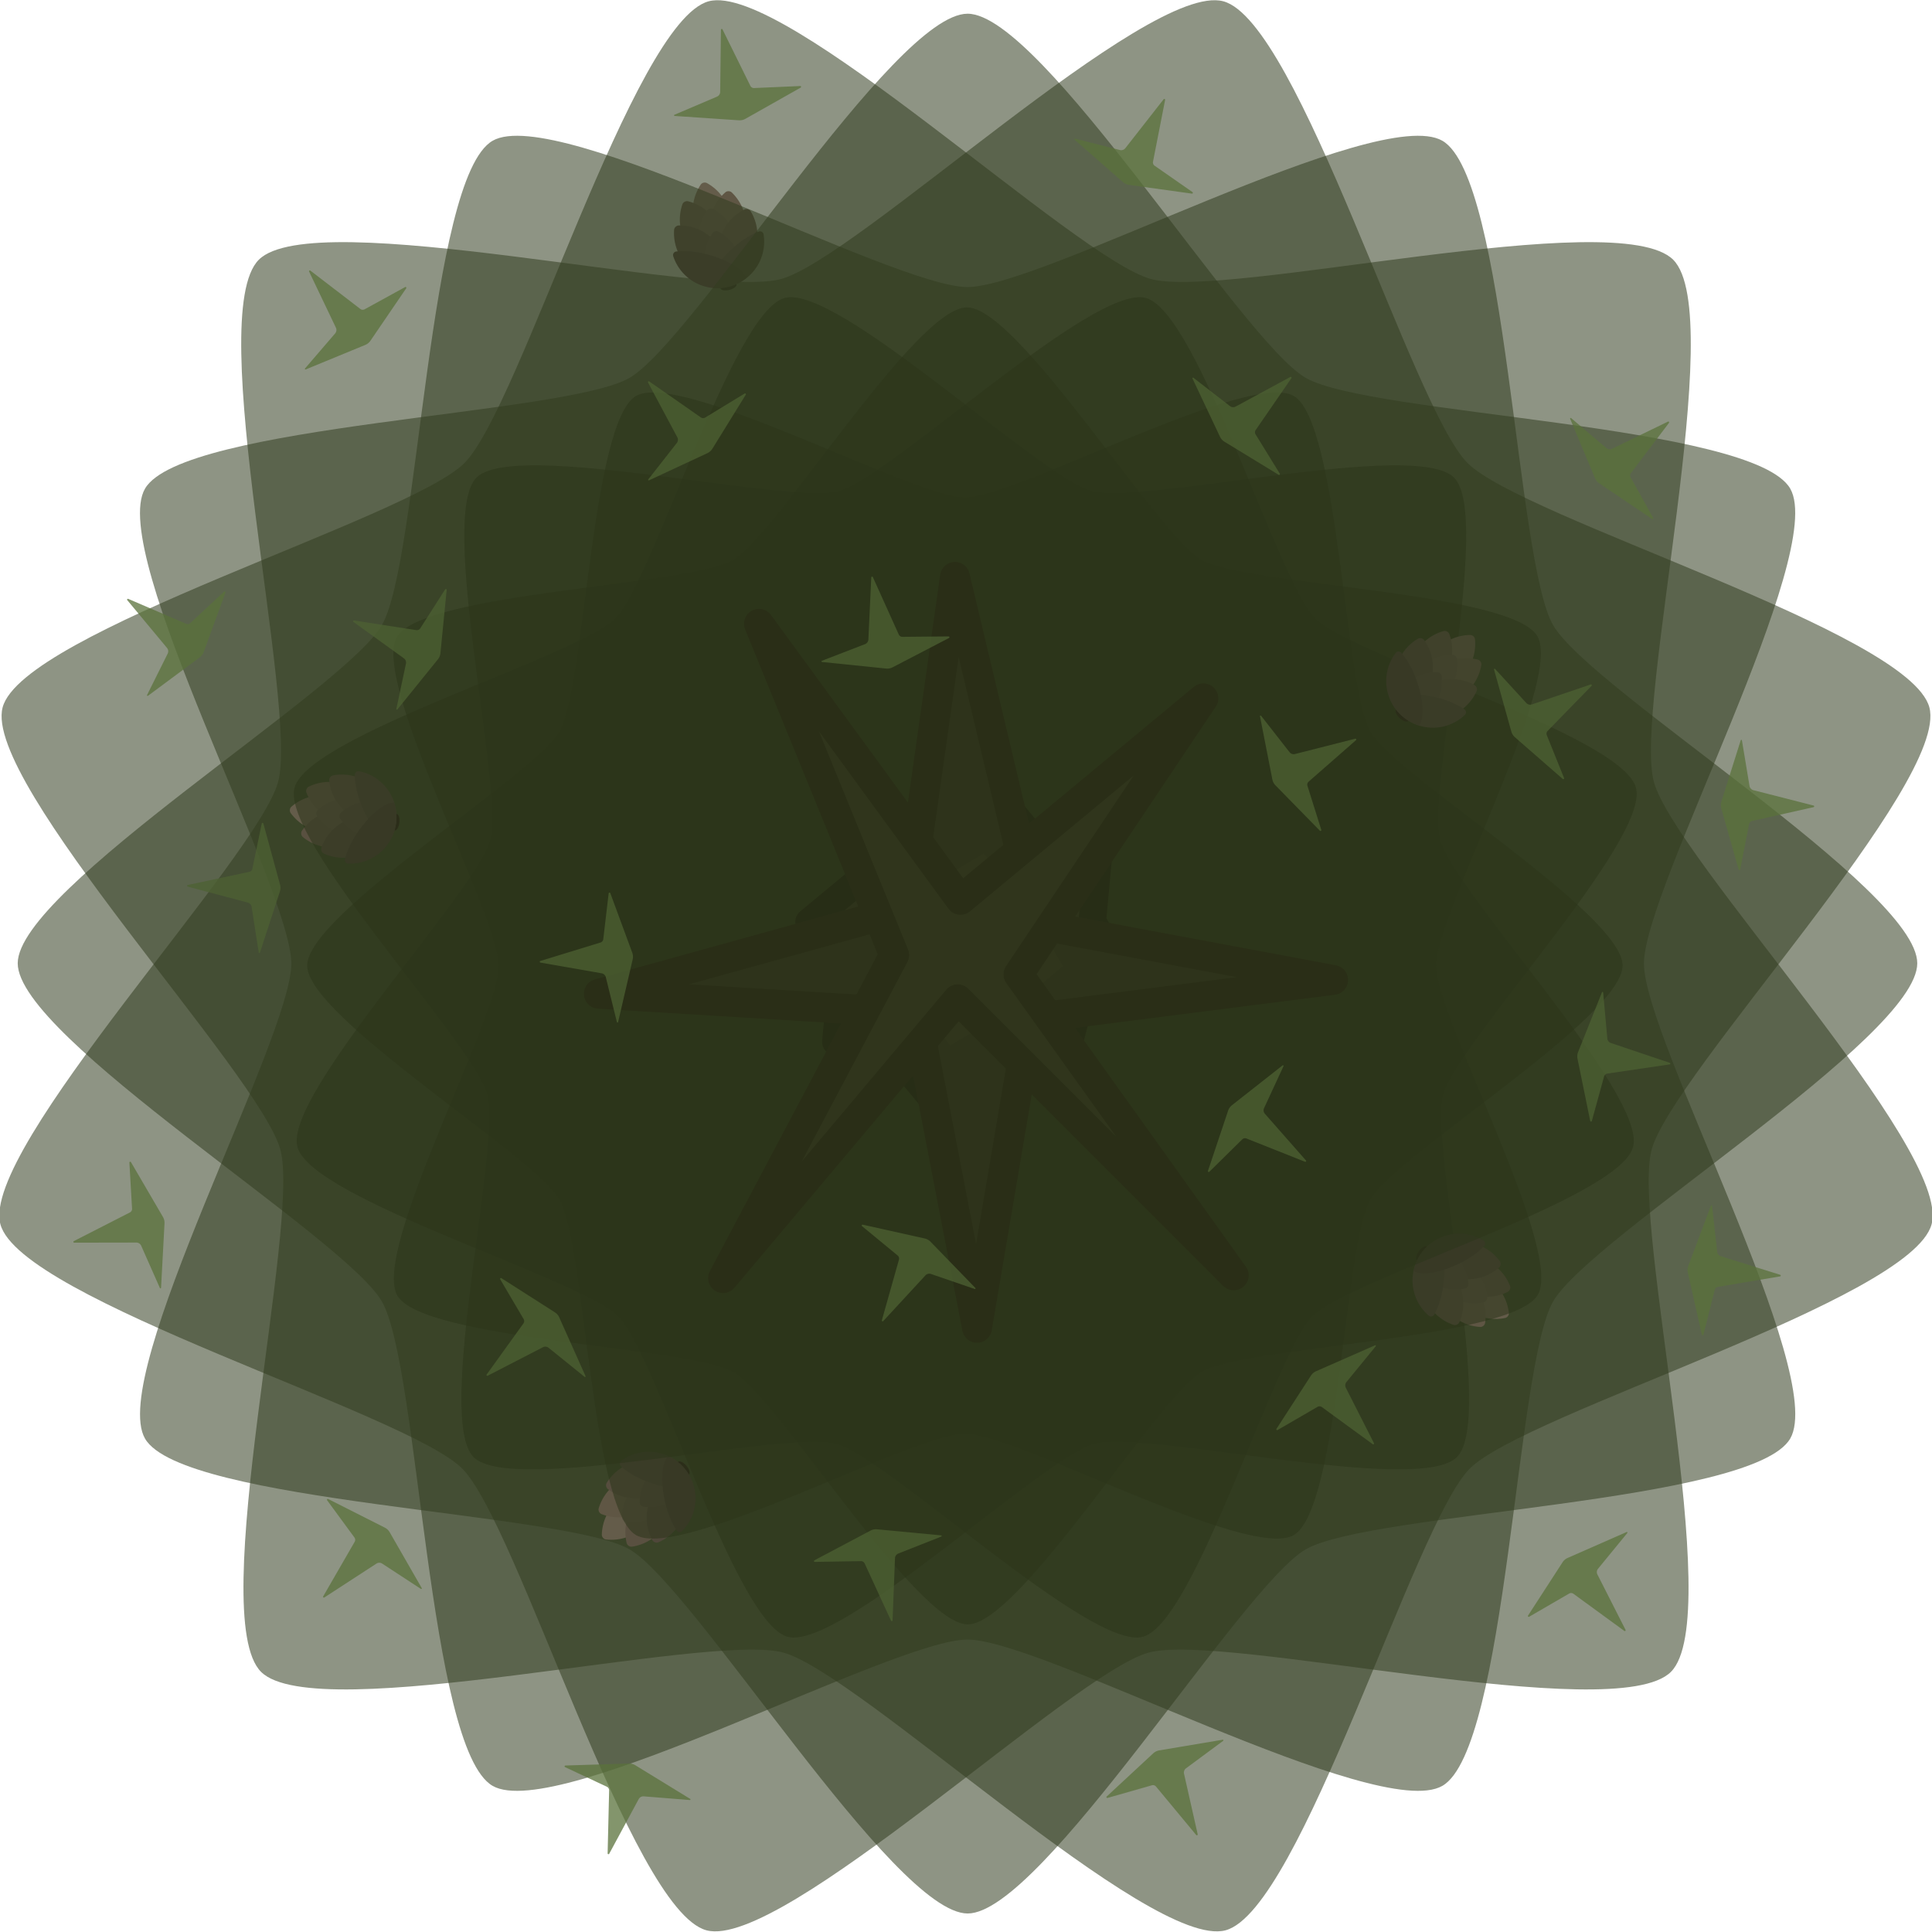 <?xml version="1.0" encoding="UTF-8" standalone="no"?>
<svg
   width="517.326"
   height="517.326"
   version="1.1"
   viewBox="0 0 136.876 136.876"
   id="svg56"
   sodipodi:docname="pine_tree.svg"
   inkscape:version="1.3 (0e150ed, 2023-07-21)"
   xmlns:inkscape="http://www.inkscape.org/namespaces/inkscape"
   xmlns:sodipodi="http://sodipodi.sourceforge.net/DTD/sodipodi-0.dtd"
   xmlns="http://www.w3.org/2000/svg"
   xmlns:svg="http://www.w3.org/2000/svg">
  <sodipodi:namedview
     id="namedview1"
     pagecolor="#ffffff"
     bordercolor="#000000"
     borderopacity="0.25"
     inkscape:showpageshadow="2"
     inkscape:pageopacity="0.0"
     inkscape:pagecheckerboard="0"
     inkscape:deskcolor="#d1d1d1"
     inkscape:zoom="0.9700586"
     inkscape:cx="238.64538"
     inkscape:cy="244.31514"
     inkscape:window-width="1440"
     inkscape:window-height="847"
     inkscape:window-x="0"
     inkscape:window-y="25"
     inkscape:window-maximized="0"
     inkscape:current-layer="svg56" />
  <defs
     id="defs60">
    <inkscape:path-effect
       effect="bspline"
       id="path-effect4"
       is_visible="true"
       lpeversion="1.3"
       weight="33.333"
       steps="2"
       helper_size="0"
       apply_no_weight="true"
       apply_with_weight="true"
       only_selected="false"
       uniform="false" />
    <inkscape:path-effect
       effect="bspline"
       id="path-effect3"
       is_visible="true"
       lpeversion="1.3"
       weight="33.333"
       steps="2"
       helper_size="0"
       apply_no_weight="true"
       apply_with_weight="true"
       only_selected="false"
       uniform="false" />
  </defs>
  <path
     sodipodi:type="star"
     style="fill:#323d1f;fill-opacity:0.548;stroke:none;stroke-width:2.226;stroke-linecap:square;stroke-linejoin:round;stroke-dasharray:none;stroke-opacity:1"
     id="path25-9-1"
     inkscape:flatsided="false"
     sodipodi:sides="6"
     sodipodi:cx="171.3177"
     sodipodi:cy="70.445312"
     sodipodi:r1="74.434631"
     sodipodi:r2="52.997456"
     sodipodi:arg1="1.0471976"
     sodipodi:arg2="1.5707964"
     inkscape:rounded="0.15"
     inkscape:randomized="0"
     d="m 208.535,134.908 c -5.059,2.921 -31.376,-11.465 -37.217,-11.465 -5.841,0 -32.158,14.386 -37.217,11.465 -5.059,-2.921 -5.759,-32.905 -8.68,-37.964 -2.921,-5.059 -28.537,-20.657 -28.537,-26.499 0,-5.841 25.617,-21.44 28.537,-26.499 2.921,-5.059 3.621,-35.043 8.68,-37.964 5.059,-2.921 31.376,11.465 37.217,11.465 5.841,0 32.158,-14.386 37.217,-11.465 5.059,2.921 5.759,32.905 8.68,37.964 2.921,5.059 28.537,20.657 28.537,26.499 0,5.841 -25.617,21.44 -28.537,26.499 -2.921,5.059 -3.621,35.043 -8.68,37.964 z"
     transform="matrix(0.918,-0.246,0.246,0.918,-106.241,45.899)" />
  <path
     sodipodi:type="star"
     style="fill:#323d1f;fill-opacity:0.548;stroke:none;stroke-width:2.226;stroke-linecap:square;stroke-linejoin:round;stroke-dasharray:none;stroke-opacity:1"
     id="path25-9-0-0"
     inkscape:flatsided="false"
     sodipodi:sides="6"
     sodipodi:cx="171.3177"
     sodipodi:cy="70.445312"
     sodipodi:r1="74.434631"
     sodipodi:r2="52.997456"
     sodipodi:arg1="1.0471976"
     sodipodi:arg2="1.5707964"
     inkscape:rounded="0.15"
     inkscape:randomized="0"
     d="m 208.535,134.908 c -5.059,2.921 -31.376,-11.465 -37.217,-11.465 -5.841,0 -32.158,14.386 -37.217,11.465 -5.059,-2.921 -5.759,-32.905 -8.68,-37.964 -2.921,-5.059 -28.537,-20.657 -28.537,-26.499 0,-5.841 25.617,-21.44 28.537,-26.499 2.921,-5.059 3.621,-35.043 8.68,-37.964 5.059,-2.921 31.376,11.465 37.217,11.465 5.841,0 32.158,-14.386 37.217,-11.465 5.059,2.921 5.759,32.905 8.68,37.964 2.921,5.059 28.537,20.657 28.537,26.499 0,5.841 -25.617,21.44 -28.537,26.499 -2.921,5.059 -3.621,35.043 -8.68,37.964 z"
     transform="matrix(-0.918,-0.246,-0.246,0.918,243.117,45.899)" />
  <g
     stroke-width="0.635"
     id="g48-3-7-0-6"
     transform="matrix(-0.605,0.927,-0.927,-0.605,455.708,-219.321)"
     inkscape:transform-center-x="-5.5477152"
     inkscape:transform-center-y="4.0540996">
    <ellipse
       transform="rotate(-136.69)"
       cx="-405.63"
       cy="124.83"
       rx="0.53"
       ry="0.236"
       fill="#2c251a"
       fill-opacity="0.996"
       id="ellipse28-0-7-9-0" />
    <path
       d="m 376.3,192.45 c 0.843,0.011 1.658,-0.331 2.242,-0.95 0.645,-0.685 0.936,-1.631 0.785,-2.56 -0.936,-0.095 -1.863,0.25 -2.509,0.935 -0.584,0.62 -0.877,1.453 -0.816,2.295 0.011,0.147 0.15,0.278 0.297,0.28 z"
       fill="#645c4a"
       id="path30-9-9-30-3" />
    <path
       d="m 377.64,192.55 c -0.277,-0.797 -0.209,-1.678 0.195,-2.428 0.446,-0.828 1.252,-1.402 2.181,-1.553 0.386,0.858 0.35,1.847 -0.096,2.676 -0.404,0.75 -1.102,1.291 -1.92,1.498 -0.143,0.036 -0.311,-0.055 -0.36,-0.194 z"
       fill="#595040"
       id="path32-0-5-03-3" />
    <path
       d="m 375.85,190.86 c 0.812,0.229 1.687,0.11 2.412,-0.338 0.801,-0.494 1.326,-1.333 1.421,-2.269 -0.88,-0.334 -1.865,-0.24 -2.665,0.254 -0.725,0.447 -1.224,1.177 -1.382,2.005 -0.028,0.145 0.073,0.308 0.215,0.348 z"
       fill="#5f5644"
       id="path34-7-3-0-5" />
    <path
       d="m 377.47,191.21 c 0.843,0.011 1.658,-0.331 2.242,-0.95 0.645,-0.685 0.936,-1.631 0.785,-2.56 -0.936,-0.095 -1.863,0.25 -2.509,0.935 -0.584,0.62 -0.877,1.453 -0.816,2.295 0.011,0.147 0.15,0.278 0.297,0.28 z"
       fill="#5b5343"
       id="path36-6-3-1-0" />
    <path
       d="m 376.1,189.23 c 0.725,0.431 1.601,0.543 2.417,0.298 0.901,-0.27 1.626,-0.944 1.96,-1.824 -0.763,-0.551 -1.739,-0.715 -2.64,-0.445 -0.816,0.245 -1.486,0.82 -1.854,1.579 -0.064,0.133 -0.009,0.316 0.117,0.391 z"
       fill="#564d3e"
       id="path38-83-3-9-2" />
    <path
       d="m 379.26,192.2 c -0.473,-0.698 -0.636,-1.567 -0.44,-2.395 0.217,-0.916 0.847,-1.679 1.705,-2.064 0.595,0.729 0.816,1.694 0.6,2.609 -0.196,0.829 -0.731,1.532 -1.467,1.944 -0.129,0.072 -0.315,0.028 -0.398,-0.094 z"
       fill="#4f473a"
       id="path40-8-8-8-3" />
    <path
       d="m 378.49,190.13 c 0.179,0.002 0.356,-0.011 0.531,-0.04 0.648,-0.106 1.251,-0.422 1.712,-0.911 0.645,-0.685 0.236,-0.844 0.086,-1.773 -0.936,-0.095 -1.164,-0.536 -1.809,0.149 -0.584,0.62 -0.877,1.453 -0.816,2.295 0.011,0.147 0.15,0.278 0.297,0.28 z"
       fill="#534a3c"
       id="path42-6-5-6-2" />
    <path
       d="m 376.77,187.34 c 0.682,-0.618 1.617,-0.888 2.532,-0.719 1.003,0.185 1.84,0.871 2.218,1.818 -0.75,0.657 -3.412,0.237 -4.732,-0.743 -0.118,-0.088 -0.127,-0.257 -0.018,-0.356 z"
       fill="#4c4438"
       id="path44-1-8-9-7" />
    <path
       d="m 381.1,191.42 c 0.576,-0.717 0.791,-1.667 0.568,-2.57 -0.244,-0.99 -0.979,-1.785 -1.946,-2.107 -0.612,0.788 -0.035,3.42 1.021,4.68 0.095,0.113 0.264,0.111 0.357,-0.004 z"
       fill="#463d34"
       id="path46-9-9-01-1" />
  </g>
  <path
     sodipodi:type="star"
     style="fill:#323d1f;fill-opacity:0.548;stroke:none;stroke-width:2.342;stroke-linecap:square;stroke-linejoin:round;stroke-dasharray:none;stroke-opacity:1"
     id="path25-75-0"
     inkscape:flatsided="false"
     sodipodi:sides="6"
     sodipodi:cx="171.3177"
     sodipodi:cy="70.445312"
     sodipodi:r1="74.434631"
     sodipodi:r2="52.997456"
     sodipodi:arg1="1.0471976"
     sodipodi:arg2="1.5707964"
     inkscape:rounded="0.15"
     inkscape:randomized="0"
     d="m 208.535,134.908 c -5.059,2.921 -31.376,-11.465 -37.217,-11.465 -5.841,0 -32.158,14.386 -37.217,11.465 -5.059,-2.921 -5.759,-32.905 -8.68,-37.964 -2.921,-5.059 -28.537,-20.657 -28.537,-26.499 0,-5.841 25.617,-21.44 28.537,-26.499 2.921,-5.059 3.621,-35.043 8.68,-37.964 5.059,-2.921 31.376,11.465 37.217,11.465 5.841,0 32.158,-14.386 37.217,-11.465 5.059,2.921 5.759,32.905 8.68,37.964 2.921,5.059 28.537,20.657 28.537,26.499 0,5.841 -25.617,21.44 -28.537,26.499 -2.921,5.059 -3.621,35.043 -8.68,37.964 z"
     transform="matrix(0.904,0,0,0.904,-86.328,4.565)" />
  <path
     sodipodi:type="star"
     style="fill:#323d1f;fill-opacity:0.548;stroke:none;stroke-width:2.342;stroke-linecap:square;stroke-linejoin:round;stroke-dasharray:none;stroke-opacity:1"
     id="path25-75-5-0"
     inkscape:flatsided="false"
     sodipodi:sides="6"
     sodipodi:cx="171.3177"
     sodipodi:cy="70.445312"
     sodipodi:r1="74.434631"
     sodipodi:r2="52.997456"
     sodipodi:arg1="1.0471976"
     sodipodi:arg2="1.5707964"
     inkscape:rounded="0.15"
     inkscape:randomized="0"
     d="m 208.535,134.908 c -5.059,2.921 -31.376,-11.465 -37.217,-11.465 -5.841,0 -32.158,14.386 -37.217,11.465 -5.059,-2.921 -5.759,-32.905 -8.68,-37.964 -2.921,-5.059 -28.537,-20.657 -28.537,-26.499 0,-5.841 25.617,-21.44 28.537,-26.499 2.921,-5.059 3.621,-35.043 8.68,-37.964 5.059,-2.921 31.376,11.465 37.217,11.465 5.841,0 32.158,-14.386 37.217,-11.465 5.059,2.921 5.759,32.905 8.68,37.964 2.921,5.059 28.537,20.657 28.537,26.499 0,5.841 -25.617,21.44 -28.537,26.499 -2.921,5.059 -3.621,35.043 -8.68,37.964 z"
     transform="matrix(0.783,0.452,-0.452,0.783,-33.748,-64.326)" />
  <g
     stroke-width="0.635"
     id="g48-3-7-9-9"
     transform="matrix(1.101,0.11,-0.11,1.101,-350.203,-144.213)">
    <ellipse
       transform="rotate(-136.69)"
       cx="-405.63"
       cy="124.83"
       rx="0.53"
       ry="0.236"
       fill="#2c251a"
       fill-opacity="0.996"
       id="ellipse28-0-7-3-7" />
    <path
       d="m 376.3,192.45 c 0.843,0.011 1.658,-0.331 2.242,-0.95 0.645,-0.685 0.936,-1.631 0.785,-2.56 -0.936,-0.095 -1.863,0.25 -2.509,0.935 -0.584,0.62 -0.877,1.453 -0.816,2.295 0.011,0.147 0.15,0.278 0.297,0.28 z"
       fill="#645c4a"
       id="path30-9-9-0-1" />
    <path
       d="m 377.64,192.55 c -0.277,-0.797 -0.209,-1.678 0.195,-2.428 0.446,-0.828 1.252,-1.402 2.181,-1.553 0.386,0.858 0.35,1.847 -0.096,2.676 -0.404,0.75 -1.102,1.291 -1.92,1.498 -0.143,0.036 -0.311,-0.055 -0.36,-0.194 z"
       fill="#595040"
       id="path32-0-5-5-7" />
    <path
       d="m 375.85,190.86 c 0.812,0.229 1.687,0.11 2.412,-0.338 0.801,-0.494 1.326,-1.333 1.421,-2.269 -0.88,-0.334 -1.865,-0.24 -2.665,0.254 -0.725,0.447 -1.224,1.177 -1.382,2.005 -0.028,0.145 0.073,0.308 0.215,0.348 z"
       fill="#5f5644"
       id="path34-7-3-2-4" />
    <path
       d="m 377.47,191.21 c 0.843,0.011 1.658,-0.331 2.242,-0.95 0.645,-0.685 0.936,-1.631 0.785,-2.56 -0.936,-0.095 -1.863,0.25 -2.509,0.935 -0.584,0.62 -0.877,1.453 -0.816,2.295 0.011,0.147 0.15,0.278 0.297,0.28 z"
       fill="#5b5343"
       id="path36-6-3-3-5" />
    <path
       d="m 376.1,189.23 c 0.725,0.431 1.601,0.543 2.417,0.298 0.901,-0.27 1.626,-0.944 1.96,-1.824 -0.763,-0.551 -1.739,-0.715 -2.64,-0.445 -0.816,0.245 -1.486,0.82 -1.854,1.579 -0.064,0.133 -0.009,0.316 0.117,0.391 z"
       fill="#564d3e"
       id="path38-83-3-8-1" />
    <path
       d="m 379.26,192.2 c -0.473,-0.698 -0.636,-1.567 -0.44,-2.395 0.217,-0.916 0.847,-1.679 1.705,-2.064 0.595,0.729 0.816,1.694 0.6,2.609 -0.196,0.829 -0.731,1.532 -1.467,1.944 -0.129,0.072 -0.315,0.028 -0.398,-0.094 z"
       fill="#4f473a"
       id="path40-8-8-7-7" />
    <path
       d="m 378.49,190.13 c 0.179,0.002 0.356,-0.011 0.531,-0.04 0.648,-0.106 1.251,-0.422 1.712,-0.911 0.645,-0.685 0.236,-0.844 0.086,-1.773 -0.936,-0.095 -1.164,-0.536 -1.809,0.149 -0.584,0.62 -0.877,1.453 -0.816,2.295 0.011,0.147 0.15,0.278 0.297,0.28 z"
       fill="#534a3c"
       id="path42-6-5-8-8" />
    <path
       d="m 376.77,187.34 c 0.682,-0.618 1.617,-0.888 2.532,-0.719 1.003,0.185 1.84,0.871 2.218,1.818 -0.75,0.657 -3.412,0.237 -4.732,-0.743 -0.118,-0.088 -0.127,-0.257 -0.018,-0.356 z"
       fill="#4c4438"
       id="path44-1-8-04-2" />
    <path
       d="m 381.1,191.42 c 0.576,-0.717 0.791,-1.667 0.568,-2.57 -0.244,-0.99 -0.979,-1.785 -1.946,-2.107 -0.612,0.788 -0.035,3.42 1.021,4.68 0.095,0.113 0.264,0.111 0.357,-0.004 z"
       fill="#463d34"
       id="path46-9-9-5-5" />
  </g>
  <g
     stroke-width="0.635"
     id="g48-3-7-44-4"
     transform="matrix(0.661,0.888,-0.888,0.661,-57.246,-403.763)">
    <ellipse
       transform="rotate(-136.69)"
       cx="-405.63"
       cy="124.83"
       rx="0.53"
       ry="0.236"
       fill="#2c251a"
       fill-opacity="0.996"
       id="ellipse28-0-7-86-5" />
    <path
       d="m 376.3,192.45 c 0.843,0.011 1.658,-0.331 2.242,-0.95 0.645,-0.685 0.936,-1.631 0.785,-2.56 -0.936,-0.095 -1.863,0.25 -2.509,0.935 -0.584,0.62 -0.877,1.453 -0.816,2.295 0.011,0.147 0.15,0.278 0.297,0.28 z"
       fill="#645c4a"
       id="path30-9-9-1-3" />
    <path
       d="m 377.64,192.55 c -0.277,-0.797 -0.209,-1.678 0.195,-2.428 0.446,-0.828 1.252,-1.402 2.181,-1.553 0.386,0.858 0.35,1.847 -0.096,2.676 -0.404,0.75 -1.102,1.291 -1.92,1.498 -0.143,0.036 -0.311,-0.055 -0.36,-0.194 z"
       fill="#595040"
       id="path32-0-5-4-0" />
    <path
       d="m 375.85,190.86 c 0.812,0.229 1.687,0.11 2.412,-0.338 0.801,-0.494 1.326,-1.333 1.421,-2.269 -0.88,-0.334 -1.865,-0.24 -2.665,0.254 -0.725,0.447 -1.224,1.177 -1.382,2.005 -0.028,0.145 0.073,0.308 0.215,0.348 z"
       fill="#5f5644"
       id="path34-7-3-08-1" />
    <path
       d="m 377.47,191.21 c 0.843,0.011 1.658,-0.331 2.242,-0.95 0.645,-0.685 0.936,-1.631 0.785,-2.56 -0.936,-0.095 -1.863,0.25 -2.509,0.935 -0.584,0.62 -0.877,1.453 -0.816,2.295 0.011,0.147 0.15,0.278 0.297,0.28 z"
       fill="#5b5343"
       id="path36-6-3-10-9" />
    <path
       d="m 376.1,189.23 c 0.725,0.431 1.601,0.543 2.417,0.298 0.901,-0.27 1.626,-0.944 1.96,-1.824 -0.763,-0.551 -1.739,-0.715 -2.64,-0.445 -0.816,0.245 -1.486,0.82 -1.854,1.579 -0.064,0.133 -0.009,0.316 0.117,0.391 z"
       fill="#564d3e"
       id="path38-83-3-3-4" />
    <path
       d="m 379.26,192.2 c -0.473,-0.698 -0.636,-1.567 -0.44,-2.395 0.217,-0.916 0.847,-1.679 1.705,-2.064 0.595,0.729 0.816,1.694 0.6,2.609 -0.196,0.829 -0.731,1.532 -1.467,1.944 -0.129,0.072 -0.315,0.028 -0.398,-0.094 z"
       fill="#4f473a"
       id="path40-8-8-11-5" />
    <path
       d="m 378.49,190.13 c 0.179,0.002 0.356,-0.011 0.531,-0.04 0.648,-0.106 1.251,-0.422 1.712,-0.911 0.645,-0.685 0.236,-0.844 0.086,-1.773 -0.936,-0.095 -1.164,-0.536 -1.809,0.149 -0.584,0.62 -0.877,1.453 -0.816,2.295 0.011,0.147 0.15,0.278 0.297,0.28 z"
       fill="#534a3c"
       id="path42-6-5-5-9" />
    <path
       d="m 376.77,187.34 c 0.682,-0.618 1.617,-0.888 2.532,-0.719 1.003,0.185 1.84,0.871 2.218,1.818 -0.75,0.657 -3.412,0.237 -4.732,-0.743 -0.118,-0.088 -0.127,-0.257 -0.018,-0.356 z"
       fill="#4c4438"
       id="path44-1-8-0-3" />
    <path
       d="m 381.1,191.42 c 0.576,-0.717 0.791,-1.667 0.568,-2.57 -0.244,-0.99 -0.979,-1.785 -1.946,-2.107 -0.612,0.788 -0.035,3.42 1.021,4.68 0.095,0.113 0.264,0.111 0.357,-0.004 z"
       fill="#463d34"
       id="path46-9-9-8-9" />
  </g>
  <path
     sodipodi:type="star"
     style="fill:#2c361b;fill-opacity:0.548;stroke:none;stroke-width:3.212;stroke-linecap:square;stroke-linejoin:round;stroke-dasharray:none;stroke-opacity:1"
     id="path25-9-3-6"
     inkscape:flatsided="false"
     sodipodi:sides="6"
     sodipodi:cx="171.3177"
     sodipodi:cy="70.445312"
     sodipodi:r1="74.434631"
     sodipodi:r2="52.997456"
     sodipodi:arg1="1.0471976"
     sodipodi:arg2="1.5707964"
     inkscape:rounded="0.15"
     inkscape:randomized="0"
     d="m 208.535,134.908 c -5.059,2.921 -31.376,-11.465 -37.217,-11.465 -5.841,0 -32.158,14.386 -37.217,11.465 -5.059,-2.921 -5.759,-32.905 -8.68,-37.964 -2.921,-5.059 -28.537,-20.657 -28.537,-26.499 0,-5.841 25.617,-21.44 28.537,-26.499 2.921,-5.059 3.621,-35.043 8.68,-37.964 5.059,-2.921 31.376,11.465 37.217,11.465 5.841,0 32.158,-14.386 37.217,-11.465 5.059,2.921 5.759,32.905 8.68,37.964 2.921,5.059 28.537,20.657 28.537,26.499 0,5.841 -25.617,21.44 -28.537,26.499 -2.921,5.059 -3.621,35.043 -8.68,37.964 z"
     transform="matrix(0.637,-0.171,0.171,0.637,-52.688,52.956)" />
  <g
     stroke-width="0.635"
     id="g48-3-7-4-6"
     transform="matrix(-0.14,-1.098,1.098,-0.14,-51.73,533.13)">
    <ellipse
       transform="rotate(-136.69)"
       cx="-405.63"
       cy="124.83"
       rx="0.53"
       ry="0.236"
       fill="#2c251a"
       fill-opacity="0.996"
       id="ellipse28-0-7-2-4" />
    <path
       d="m 376.3,192.45 c 0.843,0.011 1.658,-0.331 2.242,-0.95 0.645,-0.685 0.936,-1.631 0.785,-2.56 -0.936,-0.095 -1.863,0.25 -2.509,0.935 -0.584,0.62 -0.877,1.453 -0.816,2.295 0.011,0.147 0.15,0.278 0.297,0.28 z"
       fill="#645c4a"
       id="path30-9-9-3-0" />
    <path
       d="m 377.64,192.55 c -0.277,-0.797 -0.209,-1.678 0.195,-2.428 0.446,-0.828 1.252,-1.402 2.181,-1.553 0.386,0.858 0.35,1.847 -0.096,2.676 -0.404,0.75 -1.102,1.291 -1.92,1.498 -0.143,0.036 -0.311,-0.055 -0.36,-0.194 z"
       fill="#595040"
       id="path32-0-5-3-8" />
    <path
       d="m 375.85,190.86 c 0.812,0.229 1.687,0.11 2.412,-0.338 0.801,-0.494 1.326,-1.333 1.421,-2.269 -0.88,-0.334 -1.865,-0.24 -2.665,0.254 -0.725,0.447 -1.224,1.177 -1.382,2.005 -0.028,0.145 0.073,0.308 0.215,0.348 z"
       fill="#5f5644"
       id="path34-7-3-7-2" />
    <path
       d="m 377.47,191.21 c 0.843,0.011 1.658,-0.331 2.242,-0.95 0.645,-0.685 0.936,-1.631 0.785,-2.56 -0.936,-0.095 -1.863,0.25 -2.509,0.935 -0.584,0.62 -0.877,1.453 -0.816,2.295 0.011,0.147 0.15,0.278 0.297,0.28 z"
       fill="#5b5343"
       id="path36-6-3-0-0" />
    <path
       d="m 376.1,189.23 c 0.725,0.431 1.601,0.543 2.417,0.298 0.901,-0.27 1.626,-0.944 1.96,-1.824 -0.763,-0.551 -1.739,-0.715 -2.64,-0.445 -0.816,0.245 -1.486,0.82 -1.854,1.579 -0.064,0.133 -0.009,0.316 0.117,0.391 z"
       fill="#564d3e"
       id="path38-83-3-0-6" />
    <path
       d="m 379.26,192.2 c -0.473,-0.698 -0.636,-1.567 -0.44,-2.395 0.217,-0.916 0.847,-1.679 1.705,-2.064 0.595,0.729 0.816,1.694 0.6,2.609 -0.196,0.829 -0.731,1.532 -1.467,1.944 -0.129,0.072 -0.315,0.028 -0.398,-0.094 z"
       fill="#4f473a"
       id="path40-8-8-1-0" />
    <path
       d="m 378.49,190.13 c 0.179,0.002 0.356,-0.011 0.531,-0.04 0.648,-0.106 1.251,-0.422 1.712,-0.911 0.645,-0.685 0.236,-0.844 0.086,-1.773 -0.936,-0.095 -1.164,-0.536 -1.809,0.149 -0.584,0.62 -0.877,1.453 -0.816,2.295 0.011,0.147 0.15,0.278 0.297,0.28 z"
       fill="#534a3c"
       id="path42-6-5-0-7" />
    <path
       d="m 376.77,187.34 c 0.682,-0.618 1.617,-0.888 2.532,-0.719 1.003,0.185 1.84,0.871 2.218,1.818 -0.75,0.657 -3.412,0.237 -4.732,-0.743 -0.118,-0.088 -0.127,-0.257 -0.018,-0.356 z"
       fill="#4c4438"
       id="path44-1-8-3-2" />
    <path
       d="m 381.1,191.42 c 0.576,-0.717 0.791,-1.667 0.568,-2.57 -0.244,-0.99 -0.979,-1.785 -1.946,-2.107 -0.612,0.788 -0.035,3.42 1.021,4.68 0.095,0.113 0.264,0.111 0.357,-0.004 z"
       fill="#463d34"
       id="path46-9-9-0-9" />
  </g>
  <path
     sodipodi:type="star"
     style="fill:#2c361b;fill-opacity:0.548;stroke:none;stroke-width:3.212;stroke-linecap:square;stroke-linejoin:round;stroke-dasharray:none;stroke-opacity:1"
     id="path25-9-0-7-8"
     inkscape:flatsided="false"
     sodipodi:sides="6"
     sodipodi:cx="171.3177"
     sodipodi:cy="70.445312"
     sodipodi:r1="74.434631"
     sodipodi:r2="52.997456"
     sodipodi:arg1="1.0471976"
     sodipodi:arg2="1.5707964"
     inkscape:rounded="0.15"
     inkscape:randomized="0"
     d="m 208.535,134.908 c -5.059,2.921 -31.376,-11.465 -37.217,-11.465 -5.841,0 -32.158,14.386 -37.217,11.465 -5.059,-2.921 -5.759,-32.905 -8.68,-37.964 -2.921,-5.059 -28.537,-20.657 -28.537,-26.499 0,-5.841 25.617,-21.44 28.537,-26.499 2.921,-5.059 3.621,-35.043 8.68,-37.964 5.059,-2.921 31.376,11.465 37.217,11.465 5.841,0 32.158,-14.386 37.217,-11.465 5.059,2.921 5.759,32.905 8.68,37.964 2.921,5.059 28.537,20.657 28.537,26.499 0,5.841 -25.617,21.44 -28.537,26.499 -2.921,5.059 -3.621,35.043 -8.68,37.964 z"
     transform="matrix(-0.637,-0.171,-0.171,0.637,189.458,52.956)" />
  <g
     stroke-width="0.635"
     id="g48-3-7-3-1"
     transform="matrix(-1.106,0.028,-0.028,-1.106,525.737,247.298)">
    <ellipse
       transform="rotate(-136.69)"
       cx="-405.63"
       cy="124.83"
       rx="0.53"
       ry="0.236"
       fill="#2c251a"
       fill-opacity="0.996"
       id="ellipse28-0-7-8-1" />
    <path
       d="m 376.3,192.45 c 0.843,0.011 1.658,-0.331 2.242,-0.95 0.645,-0.685 0.936,-1.631 0.785,-2.56 -0.936,-0.095 -1.863,0.25 -2.509,0.935 -0.584,0.62 -0.877,1.453 -0.816,2.295 0.011,0.147 0.15,0.278 0.297,0.28 z"
       fill="#645c4a"
       id="path30-9-9-36-6" />
    <path
       d="m 377.64,192.55 c -0.277,-0.797 -0.209,-1.678 0.195,-2.428 0.446,-0.828 1.252,-1.402 2.181,-1.553 0.386,0.858 0.35,1.847 -0.096,2.676 -0.404,0.75 -1.102,1.291 -1.92,1.498 -0.143,0.036 -0.311,-0.055 -0.36,-0.194 z"
       fill="#595040"
       id="path32-0-5-0-1" />
    <path
       d="m 375.85,190.86 c 0.812,0.229 1.687,0.11 2.412,-0.338 0.801,-0.494 1.326,-1.333 1.421,-2.269 -0.88,-0.334 -1.865,-0.24 -2.665,0.254 -0.725,0.447 -1.224,1.177 -1.382,2.005 -0.028,0.145 0.073,0.308 0.215,0.348 z"
       fill="#5f5644"
       id="path34-7-3-4-1" />
    <path
       d="m 377.47,191.21 c 0.843,0.011 1.658,-0.331 2.242,-0.95 0.645,-0.685 0.936,-1.631 0.785,-2.56 -0.936,-0.095 -1.863,0.25 -2.509,0.935 -0.584,0.62 -0.877,1.453 -0.816,2.295 0.011,0.147 0.15,0.278 0.297,0.28 z"
       fill="#5b5343"
       id="path36-6-3-09-8" />
    <path
       d="m 376.1,189.23 c 0.725,0.431 1.601,0.543 2.417,0.298 0.901,-0.27 1.626,-0.944 1.96,-1.824 -0.763,-0.551 -1.739,-0.715 -2.64,-0.445 -0.816,0.245 -1.486,0.82 -1.854,1.579 -0.064,0.133 -0.009,0.316 0.117,0.391 z"
       fill="#564d3e"
       id="path38-83-3-2-1" />
    <path
       d="m 379.26,192.2 c -0.473,-0.698 -0.636,-1.567 -0.44,-2.395 0.217,-0.916 0.847,-1.679 1.705,-2.064 0.595,0.729 0.816,1.694 0.6,2.609 -0.196,0.829 -0.731,1.532 -1.467,1.944 -0.129,0.072 -0.315,0.028 -0.398,-0.094 z"
       fill="#4f473a"
       id="path40-8-8-4-1" />
    <path
       d="m 378.49,190.13 c 0.179,0.002 0.356,-0.011 0.531,-0.04 0.648,-0.106 1.251,-0.422 1.712,-0.911 0.645,-0.685 0.236,-0.844 0.086,-1.773 -0.936,-0.095 -1.164,-0.536 -1.809,0.149 -0.584,0.62 -0.877,1.453 -0.816,2.295 0.011,0.147 0.15,0.278 0.297,0.28 z"
       fill="#534a3c"
       id="path42-6-5-9-5" />
    <path
       d="m 376.77,187.34 c 0.682,-0.618 1.617,-0.888 2.532,-0.719 1.003,0.185 1.84,0.871 2.218,1.818 -0.75,0.657 -3.412,0.237 -4.732,-0.743 -0.118,-0.088 -0.127,-0.257 -0.018,-0.356 z"
       fill="#4c4438"
       id="path44-1-8-2-0" />
    <path
       d="m 381.1,191.42 c 0.576,-0.717 0.791,-1.667 0.568,-2.57 -0.244,-0.99 -0.979,-1.785 -1.946,-2.107 -0.612,0.788 -0.035,3.42 1.021,4.68 0.095,0.113 0.264,0.111 0.357,-0.004 z"
       fill="#463d34"
       id="path46-9-9-9-0" />
  </g>
  <g
     id="g27-8"
     transform="translate(-4.328,-4.567)">
    <path
       d="m 84.039,73.782 -3.518,2.92 -1.139,4.428 -4.552,-0.423 -3.936,2.325 -2.92,-3.518 -4.428,-1.139 0.423,-4.552 -2.325,-3.936 3.518,-2.92 1.139,-4.428 4.552,0.423 3.936,-2.325 2.92,3.518 4.428,1.139 -0.423,4.552 z"
       fill="#372d20"
       stroke="#170e08"
       stroke-linecap="round"
       stroke-linejoin="round"
       stroke-width="1.952"
       id="path22-9-4-3"
       style="fill:#372d20;fill-opacity:1" />
    <path
       style="fill:#372d20;fill-opacity:1;stroke:#23150d;stroke-width:2.117;stroke-linecap:square;stroke-linejoin:round;stroke-opacity:1"
       d="m 71.983,45.434 5.867,24.648 20.927,3.912 -21.514,2.739 -3.716,21.909 -4.303,-22.3 -22.491,-1.369 21.905,-6.064 z"
       id="path5-7" />
    <path
       d="m 79.626,73.014 -2.133,1.77 -0.691,2.684 -2.76,-0.256 -2.386,1.41 -1.77,-2.133 -2.684,-0.691 0.256,-2.76 -1.41,-2.386 2.133,-1.77 0.691,-2.684 2.76,0.256 2.386,-1.41 1.77,2.133 2.684,0.691 -0.256,2.76 z"
       fill="#433828"
       stroke-width="0.415"
       id="path24-3-8-0" />
    <path
       style="fill:#433828;fill-opacity:1;stroke:#23150d;stroke-width:2.117;stroke-linecap:square;stroke-linejoin:round;stroke-opacity:1"
       d="m 58.097,48.759 14.277,19.561 17.211,-14.28 -13.104,19.561 15.255,21.322 -19.558,-19.562 -16.624,19.757 12.126,-22.887 z"
       id="path7-1" />
  </g>
  <path
     sodipodi:type="star"
     style="fill:#2c361b;fill-opacity:0.548;stroke:none;stroke-width:3.379;stroke-linecap:square;stroke-linejoin:round;stroke-dasharray:none;stroke-opacity:1"
     id="path25-75-1-3"
     inkscape:flatsided="false"
     sodipodi:sides="6"
     sodipodi:cx="171.3177"
     sodipodi:cy="70.445312"
     sodipodi:r1="74.434631"
     sodipodi:r2="52.997456"
     sodipodi:arg1="1.0471976"
     sodipodi:arg2="1.5707964"
     inkscape:rounded="0.15"
     inkscape:randomized="0"
     d="m 208.535,134.908 c -5.059,2.921 -31.376,-11.465 -37.217,-11.465 -5.841,0 -32.158,14.386 -37.217,11.465 -5.059,-2.921 -5.759,-32.905 -8.68,-37.964 -2.921,-5.059 -28.537,-20.657 -28.537,-26.499 0,-5.841 25.617,-21.44 28.537,-26.499 2.921,-5.059 3.621,-35.043 8.68,-37.964 5.059,-2.921 31.376,11.465 37.217,11.465 5.841,0 32.158,-14.386 37.217,-11.465 5.059,2.921 5.759,32.905 8.68,37.964 2.921,5.059 28.537,20.657 28.537,26.499 0,5.841 -25.617,21.44 -28.537,26.499 -2.921,5.059 -3.621,35.043 -8.68,37.964 z"
     transform="matrix(0.626,0,0,0.626,-38.886,24.306)" />
  <path
     sodipodi:type="star"
     style="fill:#2c361b;fill-opacity:0.548;stroke:none;stroke-width:3.379;stroke-linecap:square;stroke-linejoin:round;stroke-dasharray:none;stroke-opacity:1"
     id="path25-75-5-8-4"
     inkscape:flatsided="false"
     sodipodi:sides="6"
     sodipodi:cx="171.3177"
     sodipodi:cy="70.445312"
     sodipodi:r1="74.434631"
     sodipodi:r2="52.997456"
     sodipodi:arg1="1.0471976"
     sodipodi:arg2="1.5707964"
     inkscape:rounded="0.15"
     inkscape:randomized="0"
     d="m 208.535,134.908 c -5.059,2.921 -31.376,-11.465 -37.217,-11.465 -5.841,0 -32.158,14.386 -37.217,11.465 -5.059,-2.921 -5.759,-32.905 -8.68,-37.964 -2.921,-5.059 -28.537,-20.657 -28.537,-26.499 0,-5.841 25.617,-21.44 28.537,-26.499 2.921,-5.059 3.621,-35.043 8.68,-37.964 5.059,-2.921 31.376,11.465 37.217,11.465 5.841,0 32.158,-14.386 37.217,-11.465 5.059,2.921 5.759,32.905 8.68,37.964 2.921,5.059 28.537,20.657 28.537,26.499 0,5.841 -25.617,21.44 -28.537,26.499 -2.921,5.059 -3.621,35.043 -8.68,37.964 z"
     transform="matrix(0.543,0.313,-0.313,0.543,-2.442,-23.443)" />
  <g
     id="g28-4-3"
     transform="translate(15.319,171.175)">
    <path
       d="m 81.935,-68.858 -3.603,-2.629 a 0.284,0.284 0 0 0 -0.31,-0.016 l -2.828,1.641 a 0.06,0.06 0 0 1 -0.08,-0.084 l 2.444,-3.773 a 0.834,0.834 0 0 1 0.364,-0.31 l 4.172,-1.834 a 0.044,0.044 0 0 1 0.052,0.069 l -2.073,2.531 a 0.375,0.375 0 0 0 -0.044,0.407 l 1.993,3.925 a 0.059,0.059 0 0 1 -0.087,0.074 z"
       fill="#576f39"
       stroke-width="0.703"
       id="path50-6-8-80-7"
       style="fill:#4d6233;fill-opacity:0.751" />
    <path
       d="m 19.158,-73.794 2.606,-3.62 a 0.284,0.284 0 0 0 0.014,-0.31 l -1.659,-2.817 a 0.06,0.06 0 0 1 0.084,-0.081 l 3.788,2.42 a 0.834,0.834 0 0 1 0.312,0.362 l 1.862,4.159 a 0.044,0.044 0 0 1 -0.068,0.052 l -2.545,-2.056 a 0.375,0.375 0 0 0 -0.408,-0.042 l -3.912,2.018 a 0.059,0.059 0 0 1 -0.075,-0.086 z"
       fill="#576f39"
       stroke-width="0.703"
       id="path50-6-8-7-4-7"
       style="fill:#4d6233;fill-opacity:0.751" />
    <path
       d="m -2.019,-108.476 4.362,-0.933 a 0.284,0.284 0 0 0 0.219,-0.22 l 0.662,-3.201 a 0.06,0.06 0 0 1 0.116,-0.004 l 1.183,4.337 a 0.834,0.834 0 0 1 -0.012,0.478 l -1.413,4.332 a 0.044,0.044 0 0 1 -0.086,-0.007 l -0.505,-3.232 a 0.375,0.375 0 0 0 -0.274,-0.304 l -4.254,-1.131 a 0.059,0.059 0 0 1 0.003,-0.114 z"
       fill="#576f39"
       stroke-width="0.703"
       id="path50-6-8-5-05-5"
       style="fill:#4d6233;fill-opacity:0.751" />
    <path
       d="m 6.669,-152.002 3.539,2.714 a 0.284,0.284 0 0 0 0.309,0.024 l 2.866,-1.573 a 0.06,0.06 0 0 1 0.078,0.086 l -2.534,3.713 a 0.834,0.834 0 0 1 -0.371,0.301 l -4.214,1.735 a 0.044,0.044 0 0 1 -0.05,-0.07 l 2.133,-2.481 a 0.375,0.375 0 0 0 0.054,-0.406 l -1.898,-3.972 a 0.059,0.059 0 0 1 0.089,-0.072 z"
       fill="#576f39"
       stroke-width="0.703"
       id="path50-6-8-4-7-1"
       style="fill:#59713b;fill-opacity:0.75" />
    <path
       d="m 9.765,-127.216 4.408,0.683 a 0.284,0.284 0 0 0 0.283,-0.128 l 1.76,-2.755 a 0.06,0.06 0 0 1 0.11,0.038 l -0.441,4.474 a 0.834,0.834 0 0 1 -0.181,0.442 l -2.865,3.544 a 0.044,0.044 0 0 1 -0.078,-0.037 l 0.68,-3.2 a 0.375,0.375 0 0 0 -0.148,-0.382 l -3.571,-2.574 a 0.059,0.059 0 0 1 0.043,-0.106 z"
       fill="#576f39"
       stroke-width="0.703"
       id="path50-6-8-77-2-0-2"
       style="fill:#4d6233;fill-opacity:0.751" />
    <path
       d="m 67.226,-164.098 -0.858,4.377 a 0.284,0.284 0 0 0 0.116,0.288 l 2.683,1.868 a 0.06,0.06 0 0 1 -0.042,0.108 l -4.453,-0.618 a 0.834,0.834 0 0 1 -0.435,-0.199 l -3.427,-3.003 a 0.044,0.044 0 0 1 0.04,-0.076 l 3.171,0.807 a 0.375,0.375 0 0 0 0.388,-0.132 l 2.713,-3.466 a 0.059,0.059 0 0 1 0.104,0.047 z"
       fill="#576f39"
       stroke-width="0.703"
       id="path50-6-8-44-0-6"
       style="fill:#59713b;fill-opacity:0.75" />
    <path
       d="m 7.577,-58.077 2.23,-3.863 a 0.284,0.284 0 0 0 -0.017,-0.31 l -1.933,-2.636 a 0.06,0.06 0 0 1 0.075,-0.089 l 4.012,2.028 a 0.834,0.834 0 0 1 0.347,0.329 l 2.269,3.952 a 0.044,0.044 0 0 1 -0.063,0.059 l -2.738,-1.791 a 0.375,0.375 0 0 0 -0.41,-5.5e-4 l -3.69,2.4 a 0.059,0.059 0 0 1 -0.083,-0.078 z"
       fill="#576f39"
       stroke-width="0.703"
       id="path50-6-8-45-6-5-6"
       style="fill:#59713b;fill-opacity:0.75" />
    <path
       d="m 80.749,-118.737 -3.355,2.939 a 0.284,0.284 0 0 0 -0.084,0.299 l 0.981,3.118 a 0.06,0.06 0 0 1 -0.1,0.06 l -3.145,-3.212 a 0.834,0.834 0 0 1 -0.223,-0.423 l -0.876,-4.472 a 0.044,0.044 0 0 1 0.078,-0.036 l 2.015,2.577 a 0.375,0.375 0 0 0 0.388,0.132 l 4.266,-1.084 a 0.059,0.059 0 0 1 0.053,0.101 z"
       fill="#576f39"
       stroke-width="0.703"
       id="path50-6-8-9-6-5"
       style="fill:#4d6233;fill-opacity:0.751" />
    <path
       d="m 102.923,-141.217 -2.693,3.556 a 0.284,0.284 0 0 0 -0.022,0.309 l 1.59,2.856 a 0.06,0.06 0 0 1 -0.086,0.079 l -3.728,-2.511 a 0.834,0.834 0 0 1 -0.303,-0.37 l -1.76,-4.204 a 0.044,0.044 0 0 1 0.07,-0.051 l 2.494,2.118 a 0.375,0.375 0 0 0 0.406,0.052 l 3.96,-1.922 a 0.059,0.059 0 0 1 0.072,0.088 z"
       fill="#576f39"
       stroke-width="0.703"
       id="path50-6-8-56-7-4"
       style="fill:#59713b;fill-opacity:0.75" />
    <path
       d="m 113.168,-113.991 -4.352,0.977 a 0.284,0.284 0 0 0 -0.216,0.222 l -0.63,3.208 a 0.06,0.06 0 0 1 -0.116,0.005 l -1.226,-4.325 a 0.834,0.834 0 0 1 0.007,-0.478 l 1.37,-4.346 a 0.044,0.044 0 0 1 0.086,0.006 l 0.537,3.227 a 0.375,0.375 0 0 0 0.277,0.302 l 4.265,1.089 a 0.059,0.059 0 0 1 -0.002,0.114 z"
       fill="#576f39"
       stroke-width="0.703"
       id="path50-6-8-56-0-8-1"
       style="fill:#59713b;fill-opacity:0.75" />
    <path
       d="m 102.97,-95.765 -4.413,0.65 a 0.284,0.284 0 0 0 -0.232,0.205 l -0.867,3.152 a 0.06,0.06 0 0 1 -0.116,-0.004 l -0.9,-4.404 a 0.834,0.834 0 0 1 0.043,-0.476 l 1.69,-4.232 a 0.044,0.044 0 0 1 0.085,0.013 l 0.295,3.258 a 0.375,0.375 0 0 0 0.254,0.322 l 4.172,1.404 a 0.059,0.059 0 0 1 -0.01,0.114 z"
       fill="#576f39"
       stroke-width="0.703"
       id="path50-6-8-59-0-7"
       style="fill:#4d6233;fill-opacity:0.751" />
    <path
       d="m 47.805,-56.358 -1.866,-4.051 a 0.284,0.284 0 0 0 -0.263,-0.165 l -3.269,0.055 a 0.06,0.06 0 0 1 -0.029,-0.113 l 3.973,-2.104 a 0.834,0.834 0 0 1 0.469,-0.093 l 4.537,0.43 a 0.044,0.044 0 0 1 0.012,0.085 l -3.043,1.201 a 0.375,0.375 0 0 0 -0.237,0.334 l -0.172,4.399 a 0.059,0.059 0 0 1 -0.112,0.022 z"
       fill="#576f39"
       stroke-width="0.703"
       id="path50-6-8-3-6-1"
       style="fill:#4d6233;fill-opacity:0.751" />
    <path
       d="m 99.759,-55.63 -3.603,-2.629 a 0.284,0.284 0 0 0 -0.31,-0.016 l -2.828,1.641 a 0.06,0.06 0 0 1 -0.08,-0.084 l 2.444,-3.773 a 0.834,0.834 0 0 1 0.364,-0.31 l 4.172,-1.834 a 0.044,0.044 0 0 1 0.052,0.069 l -2.073,2.531 a 0.375,0.375 0 0 0 -0.044,0.407 l 1.993,3.925 a 0.059,0.059 0 0 1 -0.087,0.074 z"
       fill="#576f39"
       stroke-width="0.703"
       id="path50-6-8-8-5-3"
       style="fill:#59713b;fill-opacity:0.75" />
    <path
       d="m 110.792,-80.747 -4.398,0.743 a 0.284,0.284 0 0 0 -0.228,0.21 l -0.8,3.17 a 0.06,0.06 0 0 1 -0.116,-0.001 l -0.993,-4.384 a 0.834,0.834 0 0 1 0.033,-0.477 l 1.6,-4.267 a 0.044,0.044 0 0 1 0.086,0.011 l 0.364,3.251 a 0.375,0.375 0 0 0 0.261,0.316 l 4.201,1.315 a 0.059,0.059 0 0 1 -0.008,0.114 z"
       fill="#576f39"
       stroke-width="0.703"
       id="path50-6-8-43-7-4"
       style="fill:#59713b;fill-opacity:0.75" />
    <path
       d="m 76.174,-144.384 -2.531,3.673 a 0.284,0.284 0 0 0 -0.008,0.31 l 1.716,2.782 a 0.06,0.06 0 0 1 -0.082,0.082 l -3.837,-2.342 a 0.834,0.834 0 0 1 -0.32,-0.356 l -1.946,-4.12 a 0.044,0.044 0 0 1 0.067,-0.054 l 2.586,2.004 a 0.375,0.375 0 0 0 0.408,0.033 l 3.87,-2.098 a 0.059,0.059 0 0 1 0.076,0.085 z"
       fill="#576f39"
       stroke-width="0.703"
       id="path50-6-8-51-3-8"
       style="fill:#4d6233;fill-opacity:0.751" />
    <path
       d="m 30.674,-144.155 3.658,2.552 a 0.284,0.284 0 0 0 0.31,0.01 l 2.792,-1.701 a 0.06,0.06 0 0 1 0.082,0.083 l -2.363,3.824 a 0.834,0.834 0 0 1 -0.357,0.318 l -4.131,1.923 a 0.044,0.044 0 0 1 -0.054,-0.068 l 2.018,-2.575 a 0.375,0.375 0 0 0 0.036,-0.408 l -2.076,-3.882 a 0.059,0.059 0 0 1 0.085,-0.076 z"
       fill="#576f39"
       stroke-width="0.703"
       id="path50-6-8-45-43-6"
       style="fill:#4d6233;fill-opacity:0.751" />
    <path
       d="m 35.867,-169.095 1.974,4 a 0.284,0.284 0 0 0 0.267,0.158 l 3.266,-0.143 a 0.06,0.06 0 0 1 0.032,0.112 l -3.914,2.21 a 0.834,0.834 0 0 1 -0.466,0.106 l -4.547,-0.308 a 0.044,0.044 0 0 1 -0.014,-0.085 l 3.01,-1.282 a 0.375,0.375 0 0 0 0.228,-0.34 l 0.054,-4.402 a 0.059,0.059 0 0 1 0.111,-0.025 z"
       fill="#576f39"
       stroke-width="0.703"
       id="path50-6-8-45-1-0-1"
       style="fill:#59713b;fill-opacity:0.75" />
    <path
       d="m -6.234,-128.747 4.097,1.763 a 0.284,0.284 0 0 0 0.306,-0.053 l 2.392,-2.228 a 0.06,0.06 0 0 1 0.097,0.064 l -1.545,4.221 a 0.834,0.834 0 0 1 -0.286,0.383 l -3.66,2.715 a 0.044,0.044 0 0 1 -0.066,-0.055 l 1.459,-2.928 a 0.375,0.375 0 0 0 -0.047,-0.407 l -2.815,-3.385 a 0.059,0.059 0 0 1 0.068,-0.091 z"
       fill="#576f39"
       stroke-width="0.703"
       id="path50-6-8-46-4-5"
       style="fill:#59713b;fill-opacity:0.75" />
    <path
       d="m 22.958,-103.092 4.264,-1.308 a 0.284,0.284 0 0 0 0.199,-0.238 l 0.382,-3.247 a 0.06,0.06 0 0 1 0.116,-0.014 l 1.555,4.218 a 0.834,0.834 0 0 1 0.03,0.477 l -1.032,4.439 a 0.044,0.044 0 0 1 -0.086,5.19e-4 l -0.784,-3.176 a 0.375,0.375 0 0 0 -0.299,-0.28 l -4.336,-0.758 a 0.059,0.059 0 0 1 -0.007,-0.114 z"
       fill="#576f39"
       stroke-width="0.703"
       id="path50-6-8-32-8-0"
       style="fill:#4d6233;fill-opacity:0.751" />
    <path
       d="m 46.52,-130.29 1.835,4.066 a 0.284,0.284 0 0 0 0.261,0.167 l 3.269,-0.031 a 0.06,0.06 0 0 1 0.028,0.113 l -3.988,2.074 a 0.834,0.834 0 0 1 -0.47,0.09 l -4.533,-0.464 a 0.044,0.044 0 0 1 -0.011,-0.086 l 3.052,-1.178 a 0.375,0.375 0 0 0 0.24,-0.332 l 0.205,-4.397 a 0.059,0.059 0 0 1 0.112,-0.021 z"
       fill="#576f39"
       stroke-width="0.703"
       id="path50-6-8-1-7-6"
       style="fill:#4d6233;fill-opacity:0.751" />
    <path
       d="m 77.138,-88.867 -4.145,-1.648 a 0.284,0.284 0 0 0 -0.304,0.061 l -2.329,2.294 a 0.06,0.06 0 0 1 -0.099,-0.062 l 1.427,-4.263 a 0.834,0.834 0 0 1 0.275,-0.391 l 3.582,-2.817 a 0.044,0.044 0 0 1 0.068,0.054 l -1.376,2.968 a 0.375,0.375 0 0 0 0.059,0.405 l 2.908,3.305 a 0.059,0.059 0 0 1 -0.066,0.093 z"
       fill="#576f39"
       stroke-width="0.703"
       id="path50-6-8-77-5-5"
       style="fill:#4d6233;fill-opacity:0.751" />
    <path
       d="m 47.159,-77.639 1.21,-4.293 a 0.284,0.284 0 0 0 -0.093,-0.296 l -2.523,-2.079 a 0.06,0.06 0 0 1 0.051,-0.104 l 4.388,0.978 a 0.834,0.834 0 0 1 0.417,0.233 l 3.172,3.272 a 0.044,0.044 0 0 1 -0.046,0.073 l -3.095,-1.062 a 0.375,0.375 0 0 0 -0.397,0.1 l -2.986,3.235 a 0.059,0.059 0 0 1 -0.1,-0.056 z"
       fill="#576f39"
       stroke-width="0.703"
       id="path50-6-8-77-7-9-3"
       style="fill:#4d6233;fill-opacity:0.751" />
    <path
       d="m 97.441,-122.586 -3.114,3.193 a 0.284,0.284 0 0 0 -0.06,0.304 l 1.222,3.032 a 0.06,0.06 0 0 1 -0.095,0.067 l -3.387,-2.955 a 0.834,0.834 0 0 1 -0.255,-0.405 l -1.223,-4.39 a 0.044,0.044 0 0 1 0.075,-0.042 l 2.211,2.411 a 0.375,0.375 0 0 0 0.397,0.102 l 4.169,-1.415 a 0.059,0.059 0 0 1 0.061,0.096 z"
       fill="#576f39"
       stroke-width="0.703"
       id="path50-6-8-95-5-1"
       style="fill:#4d6233;fill-opacity:0.751" />
    <path
       d="m -10.089,-83.246 3.972,-2.03 a 0.284,0.284 0 0 0 0.154,-0.269 l -0.189,-3.264 a 0.06,0.06 0 0 1 0.111,-0.034 l 2.265,3.883 a 0.834,0.834 0 0 1 0.112,0.465 l -0.244,4.551 a 0.044,0.044 0 0 1 -0.085,0.016 l -1.324,-2.992 a 0.375,0.375 0 0 0 -0.344,-0.223 l -4.402,0.008 a 0.059,0.059 0 0 1 -0.027,-0.111 z"
       fill="#576f39"
       stroke-width="0.703"
       id="path50-6-8-2-32-0"
       inkscape:transform-center-x="7.4249628"
       inkscape:transform-center-y="12.933806"
       style="fill:#59713b;fill-opacity:0.75" />
    <path
       d="m 27.729,-39.868 0.107,-4.459 a 0.284,0.284 0 0 0 -0.163,-0.264 l -2.959,-1.389 a 0.06,0.06 0 0 1 0.024,-0.114 l 4.493,-0.141 a 0.834,0.834 0 0 1 0.462,0.123 l 3.885,2.382 a 0.044,0.044 0 0 1 -0.027,0.082 l -3.261,-0.261 a 0.375,0.375 0 0 0 -0.36,0.196 l -2.09,3.874 a 0.059,0.059 0 0 1 -0.11,-0.029 z"
       fill="#576f39"
       stroke-width="0.703"
       id="path50-6-8-76-7-1"
       style="fill:#59713b;fill-opacity:0.75" />
    <path
       d="m 69.431,-41.168 -2.848,-3.433 a 0.284,0.284 0 0 0 -0.296,-0.092 l -3.144,0.897 a 0.06,0.06 0 0 1 -0.057,-0.101 l 3.295,-3.058 a 0.834,0.834 0 0 1 0.429,-0.211 l 4.494,-0.755 a 0.044,0.044 0 0 1 0.034,0.079 l -2.63,1.945 a 0.375,0.375 0 0 0 -0.143,0.384 l 0.969,4.294 a 0.059,0.059 0 0 1 -0.102,0.05 z"
       fill="#576f39"
       stroke-width="0.703"
       id="path50-6-8-29-3-9"
       style="fill:#59713b;fill-opacity:0.75" />
  </g>
</svg>
